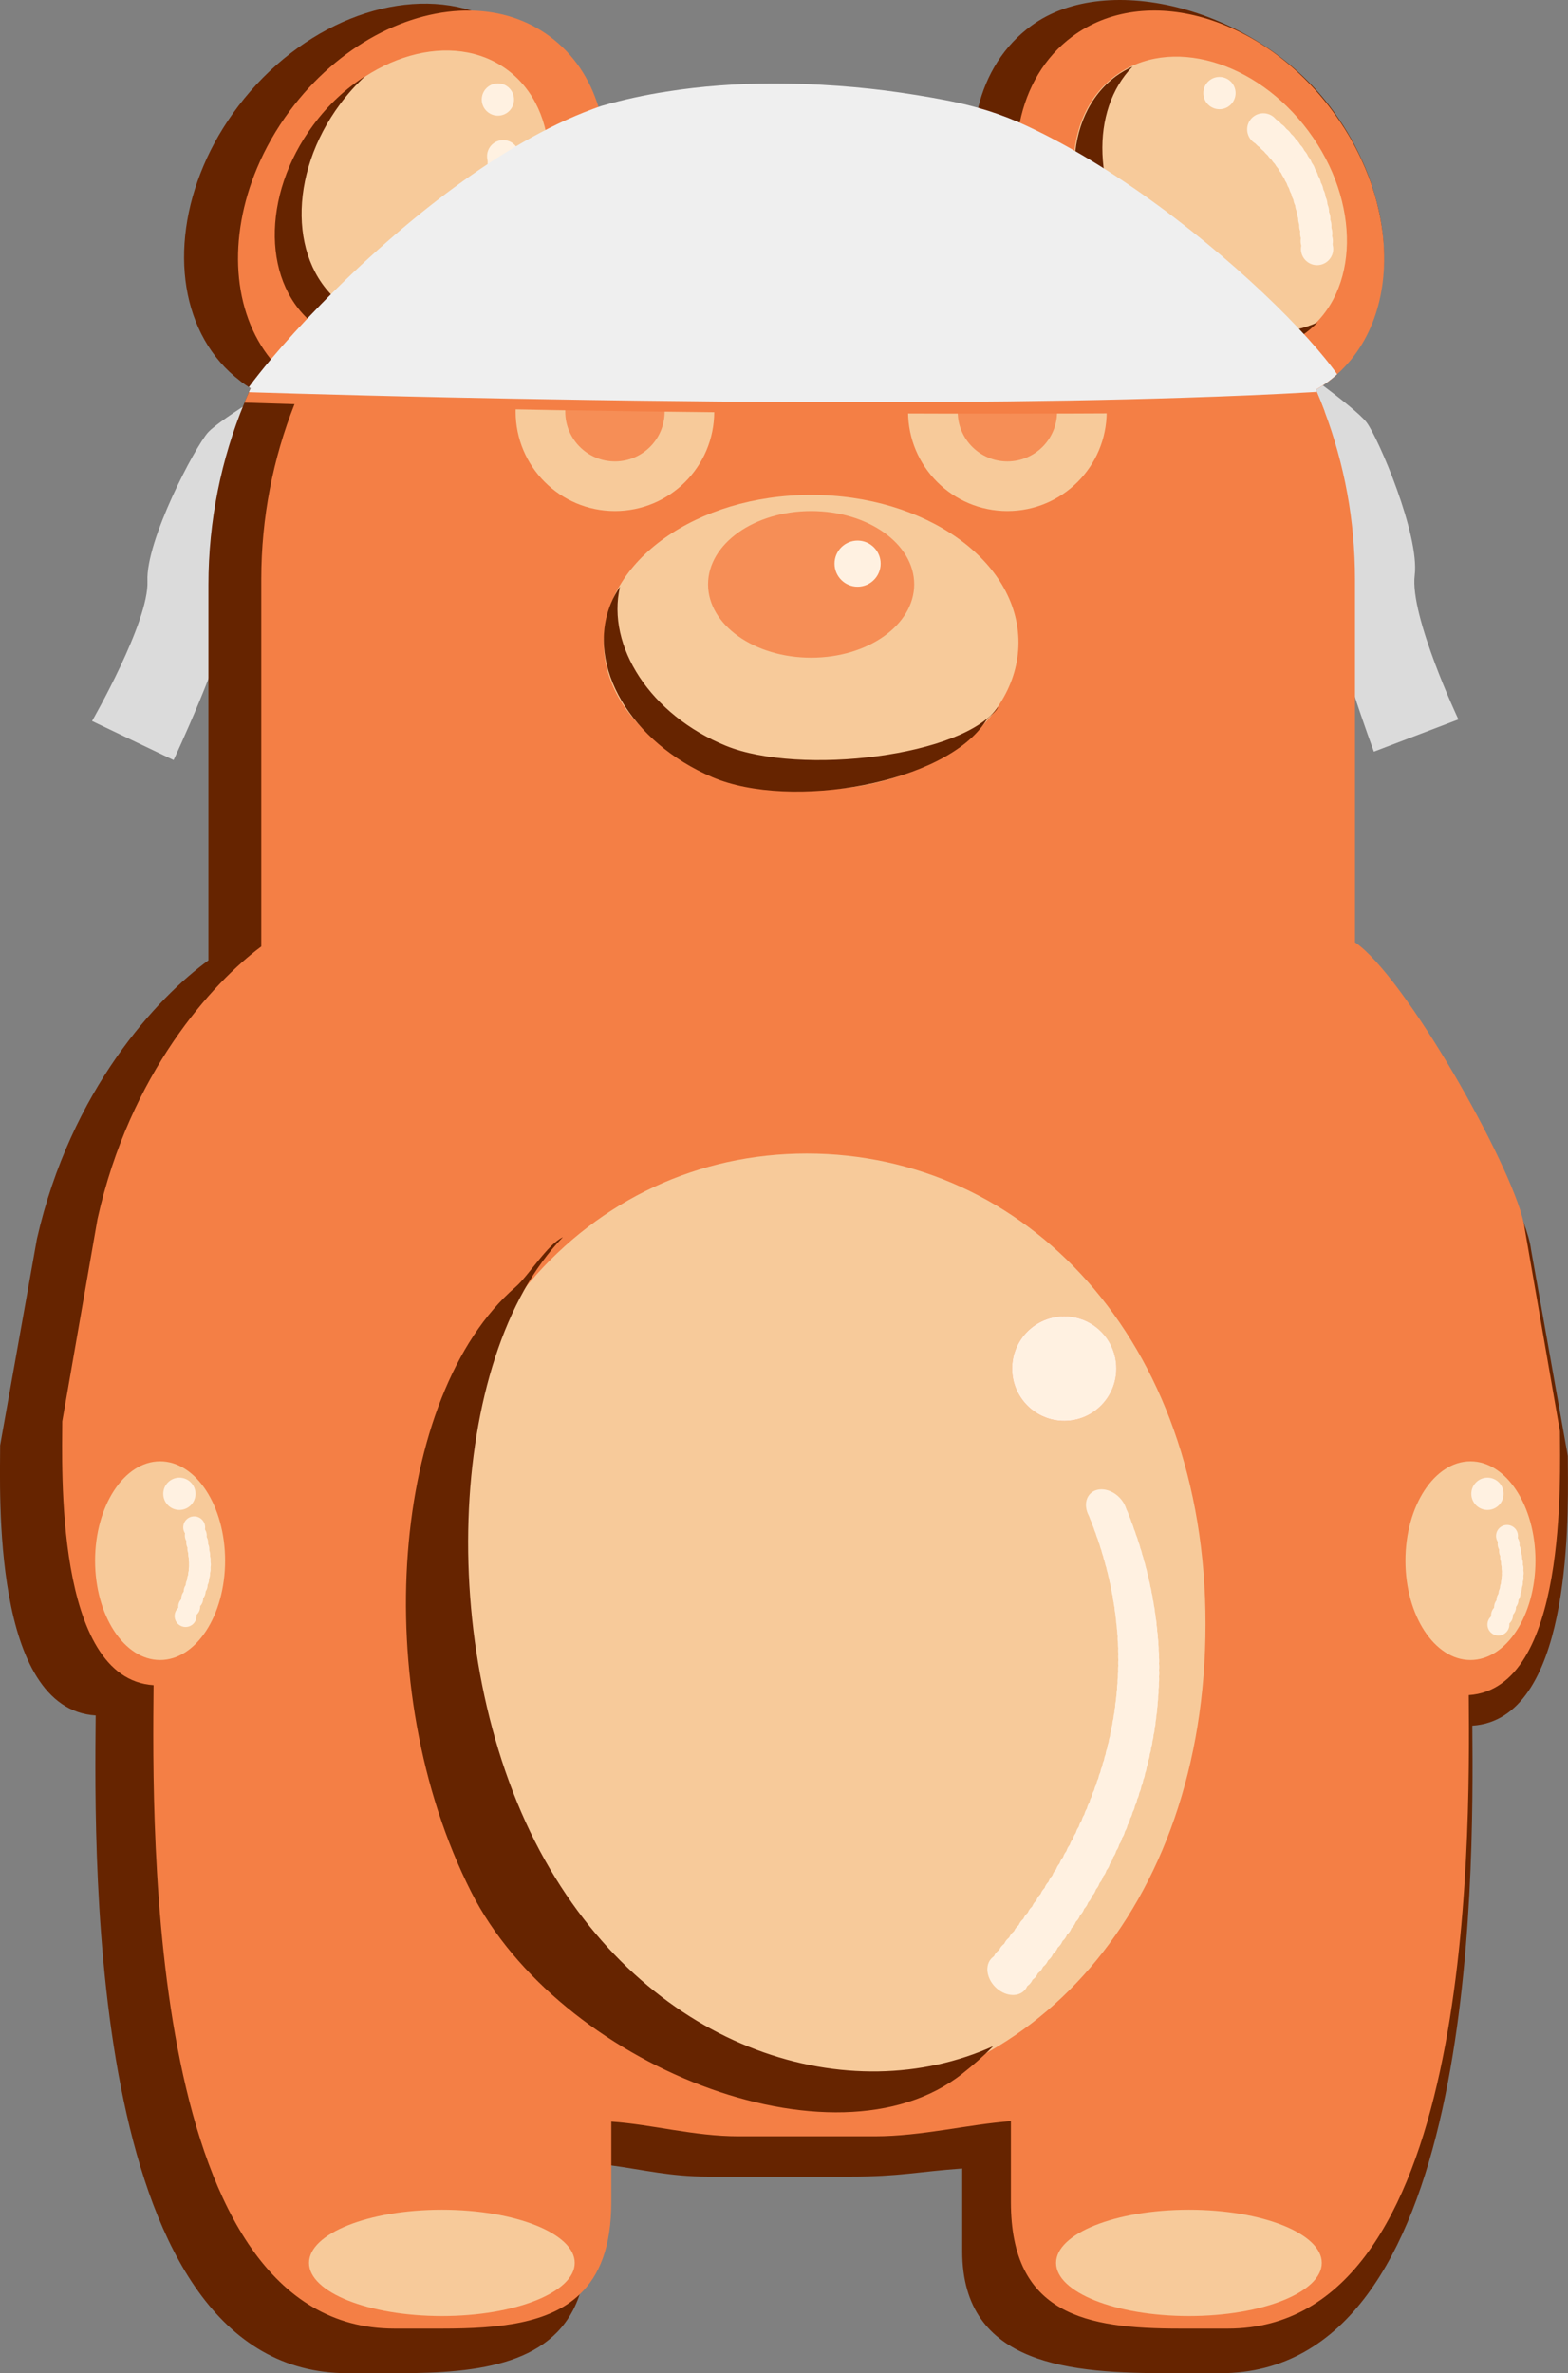 <?xml version="1.0" encoding="UTF-8"?>
<svg xmlns="http://www.w3.org/2000/svg" viewBox="0 0 233.21 352.83">
  <rect x="0" y="0" width="233.21" height="352.83" fill="#808080" stroke="none"/>
  <defs>
    <style>
      .cls-1 {
        fill: #dbdbdb;
      }

      .cls-2 {
        isolation: isolate;
      }

      .cls-3 {
        fill: #f68e56;
      }

      .cls-4 {
        fill: #f7ca9a;
      }

      .cls-5 {
        mix-blend-mode: multiply;
      }

      .cls-5, .cls-6 {
        fill: #f47f45;
      }

      .cls-7 {
        fill: #fff1e1;
      }

      .cls-8 {
        fill: #efefef;
      }

      .cls-9 {
        fill: #662400;
      }
    </style>
  </defs>
  <g class="cls-2">
    <g id="Calque_2" data-name="Calque 2">
      <g id="Calque_1-2" data-name="Calque 1">
        <g id="Calque_3" data-name="Calque 3">
          <path class="cls-1" d="m43.68,55.81l9.62,9.8s-17.99,18.12-19.02,24.85c-1.03,6.73-8.46,22.54-8.46,22.54l-12.13-5.8s8.5-14.77,8.24-20.81c-.26-6.05,7.07-19.94,9.01-22.1,1.94-2.15,12.75-8.48,12.75-8.48Z"/>
          <path class="cls-1" d="m191.22,53.28l-10.39,8.98s16.45,19.53,16.92,26.33c.47,6.79,6.59,23.16,6.59,23.16l12.57-4.79s-7.26-15.41-6.5-21.42c.75-6.01-5.41-20.46-7.17-22.76s-12.01-9.5-12.01-9.5Z"/>
          <path class="cls-9" d="m218.98,256.56c.21,23.98.35,96.27-37.49,96.27h-7.5c-14.52,0-30.88-.99-30.88-18.15v-12.28c-6.65.47-9.31,1.2-16.58,1.2h-21.25c-5.57,0-9.67-1.03-14.36-1.66-1.15-.15-2.35-.28-3.61-.37l-.04,12.23c0,2.84-.37,5.26-1.06,7.32h0c-3.46,10.41-14.9,11.71-27.01,11.71h-7.5c-38.67,0-37.67-75.5-37.47-97.79C-1.23,254.08.02,221.68.02,214.95v-.06s3.19-17.88,3.19-17.88l2.28-12.81c5.04-22.18,17.97-35.96,25.51-41.42v-55.8c0-9.59,1.91-18.75,5.36-27.12.21-.52.43-1.04.66-1.55.07-.17.14-.33.22-.5.01-.03.03-.06.04-.09-.09-.06-.18-.11-.27-.17-.31-.2-.61-.4-.91-.62-.13-.09-.25-.19-.38-.3-8.81-6.7-10.67-19.71-5.45-31.98,1.28-3.04,3.01-6.03,5.17-8.87C44.71,3.59,59.04-1.91,70.12,1.58h.01c2.08.65,4.04,1.62,5.83,2.92,4.25,3.09,6.96,7.59,8.1,12.79,1.34-.39,2.7-.75,4.07-1.07.3-.07.61-.14.91-.21,5.29-1.18,10.81-1.8,16.47-1.8h21.25c6.55,0,10.21.33,15.4,1.73.02,0,.03,0,.05.01.96.25,1.98.55,3.08.89.02-.1.04-.19.07-.29.04-.18.08-.35.12-.52,1.2-4.96,3.85-9.26,7.96-12.24,11.37-8.25,33.31-2.48,44.32,11.99,1.94,2.55,3.53,5.22,4.76,7.94.77,1.67,1.4,3.36,1.89,5.05.24.8.45,1.61.63,2.42.11.48.2.95.29,1.42,1.49,8.42-.34,16.47-5.48,21.86-.33.36-.69.71-1.06,1.05-.45.43-.93.82-1.42,1.19-.09.08-.19.15-.28.22-.61.45-1.26.85-1.91,1.22l.06.15h.01c.42.95.81,1.91,1.19,2.88,3.11,8.02,4.83,16.71,4.83,25.8v55.16c7.02,4.64,21.27,28.49,25.34,39.61.01.01.01.02.01.03.59,1.62.97,2.96,1.08,3.93l1.95,10.92,3.53,19.84c0,.41,0,.92.01,1.51.08,9.06.28,37.66-14.21,38.58Z"/>
          <path class="cls-6" d="m218.45,252.02c.2,23.47.33,94.18-35.82,94.18h-7.16c-13.87,0-25.12-2.03-25.12-18.82v-12.02c-6.35.47-13.28,2.25-20.23,2.25h-20.29c-6.63,0-12.82-1.77-18.91-2.18v11.95c0,6.61-1.74,10.93-4.71,13.74h0c-4.55,4.33-12,5.08-20.41,5.08h-7.16c-36.94,0-35.99-73.86-35.8-95.66-14.77-.94-13.58-32.64-13.58-39.22l5.24-30.08c4.81-21.7,17.16-35.18,24.36-40.52v-54.59c0-9.19,1.75-17.97,4.94-26.04.2-.52.41-1.04.63-1.56.12-.29.24-.58.37-.87.02-.05.04-.1.06-.15-.38-.24-.76-.5-1.13-.77-.04-.03-.08-.06-.11-.09h-.01c-1.26-.95-2.37-2.03-3.32-3.23-5.73-7.06-6.44-18.02-2.06-28.43,1.22-2.91,2.84-5.78,4.87-8.51C50.33,6.75,60.77,1.37,70.12,1.58h.01c4.26.09,8.28,1.34,11.68,3.87,3.51,2.61,5.91,6.24,7.2,10.45.01.04.02.07.03.11.2.64.37,1.29.51,1.95,6.49-1.96,13.37-3.01,20.5-3.01h20.29c4.03,0,7.98.34,11.82.99.02,0,.03,0,.05.01,1.06.17,2.11.37,3.15.6,2.06.44,4.09.98,6.09,1.6.07.02.15.05.22.07,1.06-5.19,3.66-9.7,7.79-12.77,10.86-8.07,28.2-3.13,38.71,11.03,1.73,2.33,3.17,4.76,4.31,7.24.78,1.67,1.42,3.36,1.93,5.05.24.8.45,1.61.63,2.42.11.48.2.95.29,1.42,1.54,8.42-.22,16.5-5.27,21.86-.37.41-.77.8-1.19,1.17-.41.38-.84.73-1.29,1.07-.01,0-.03.02-.04.03-.59.44-1.21.83-1.83,1.19.05.11.1.23.14.34.41.96.8,1.92,1.16,2.9,2.92,7.77,4.52,16.17,4.52,24.96v53.97c7.39,4.99,23.16,32.82,25.08,41.65.01.01.01.02.01.03.08.34.13.66.16.94l5.23,30.08c0,6.58,1.19,38.26-13.56,39.22Z"/>
          <ellipse class="cls-4" cx="179.99" cy="30.33" rx="18.2" ry="23.72" transform="translate(17.4 113.28) rotate(-36.59)"/>
          <path class="cls-9" d="m169.67,38.29c-7.22-9.72-7.57-21.87-1.22-28.4-.85.4-1.68.86-2.46,1.43-8.07,5.99-8.28,19.38-.47,29.9,7.81,10.52,20.69,14.19,28.76,8.2.61-.46,1.17-.97,1.69-1.5-8.05,3.77-19.24-.12-26.3-9.63Z"/>
          <ellipse class="cls-4" cx="120.64" cy="95.52" rx="30.84" ry="21.94"/>
          <ellipse class="cls-3" cx="120.64" cy="86.88" rx="15.33" ry="10.9"/>
          <ellipse class="cls-4" cx="176.83" cy="336.43" rx="19.76" ry="7.9"/>
          <ellipse class="cls-4" cx="65.72" cy="336.43" rx="19.76" ry="7.9"/>
          <ellipse class="cls-4" cx="218.7" cy="232.03" rx="9.67" ry="14.77"/>
          <ellipse class="cls-4" cx="23.81" cy="232.03" rx="9.67" ry="14.77"/>
          <circle class="cls-4" cx="149.83" cy="61.21" r="14.77"/>
          <circle class="cls-3" cx="149.83" cy="61.21" r="7.39"/>
          <ellipse class="cls-4" cx="61.33" cy="29.44" rx="23.72" ry="18.2" transform="translate(1.13 61.13) rotate(-53.41)"/>
          <path class="cls-9" d="m51.05,45.38c-8.07-5.99-8.28-19.38-.47-29.9,1.14-1.54,2.41-2.92,3.74-4.16-2.84,1.82-5.5,4.25-7.73,7.27-7.81,10.52-7.6,23.91.47,29.9,6.89,5.11,17.27,3.17,25.02-4.04-7.07,4.54-15.26,5.21-21.02.93Z"/>
          <circle class="cls-7" cx="158.79" cy="54.56" r="3.43"/>
          <g>
            <circle class="cls-4" cx="91.46" cy="61.21" r="14.77"/>
            <circle class="cls-3" cx="91.46" cy="61.21" r="7.39"/>
            <circle class="cls-7" cx="100.42" cy="54.56" r="3.43"/>
          </g>
          <path class="cls-9" d="m107.97,110.88c-11.21-4.57-17.81-14.78-15.76-23.65-.52.78-1,1.61-1.36,2.5-3.8,9.31,3.05,20.66,15.09,25.81,11.61,4.97,34.82.98,40.72-8.41.41-.65,1.61-1.32,1.78-2.05-4.93,7.39-29.5,10.27-40.47,5.8Z"/>
          <circle class="cls-7" cx="127.55" cy="83.8" r="3.43"/>
          <circle class="cls-7" cx="181.37" cy="13.84" r="2.4"/>
          <g>
            <circle class="cls-7" cx="195.89" cy="37.02" r="2.4"/>
            <circle class="cls-7" cx="195.84" cy="35.83" r="2.4"/>
            <circle class="cls-7" cx="195.76" cy="34.68" r="2.4"/>
            <circle class="cls-7" cx="195.63" cy="33.56" r="2.4"/>
            <circle class="cls-7" cx="195.47" cy="32.48" r="2.4"/>
            <circle class="cls-7" cx="195.27" cy="31.43" r="2.4"/>
            <circle class="cls-7" cx="195.03" cy="30.4" r="2.4"/>
            <circle class="cls-7" cx="194.75" cy="29.41" r="2.4"/>
            <circle class="cls-7" cx="194.43" cy="28.45" r="2.4"/>
            <circle class="cls-7" cx="194.08" cy="27.53" r="2.4"/>
            <circle class="cls-7" cx="193.69" cy="26.63" r="2.4"/>
            <circle class="cls-7" cx="193.27" cy="25.76" r="2.4"/>
            <circle class="cls-7" cx="192.81" cy="24.92" r="2.4"/>
            <circle class="cls-7" cx="192.31" cy="24.11" r="2.4"/>
            <circle class="cls-7" cx="191.78" cy="23.33" r="2.4"/>
            <circle class="cls-7" cx="191.21" cy="22.58" r="2.4"/>
            <circle class="cls-7" cx="190.61" cy="21.86" r="2.4"/>
            <circle class="cls-7" cx="189.98" cy="21.16" r="2.4"/>
            <circle class="cls-7" cx="189.32" cy="20.5" r="2.4"/>
            <circle class="cls-7" cx="188.62" cy="19.86" r="2.4"/>
            <circle class="cls-7" cx="187.89" cy="19.24" r="2.4"/>
          </g>
          <g>
            <path class="cls-4" d="m120,171.5c-32.39,0-58.02,27.53-58.02,69.92,0,42.39,26.26,70.53,58.66,70.53,32.39,0,58.66-28.14,58.66-70.53s-26.9-69.92-59.3-69.92Zm33.29,37.92c-3.27-2.77-3.69-7.67-.94-10.96,2.76-3.29,7.64-3.71,10.91-.94,3.27,2.77,3.69,7.67.94,10.96-2.76,3.29-7.64,3.71-10.91.94Z"/>
            <ellipse class="cls-7" cx="158.28" cy="203.47" rx="7.75" ry="7.78"/>
          </g>
          <g>
            <ellipse class="cls-7" cx="149.91" cy="293.55" rx="2.66" ry="3.42" transform="translate(-163.73 192.19) rotate(-45.04)"/>
            <ellipse class="cls-7" cx="150.71" cy="292.6" rx="2.66" ry="3.42" transform="translate(-162.83 192.47) rotate(-45.04)"/>
            <ellipse class="cls-7" cx="151.48" cy="291.66" rx="2.66" ry="3.42" transform="translate(-161.93 192.74) rotate(-45.04)"/>
            <ellipse class="cls-7" cx="152.24" cy="290.72" rx="2.66" ry="3.42" transform="translate(-161.04 193) rotate(-45.04)"/>
            <ellipse class="cls-7" cx="152.98" cy="289.78" rx="2.66" ry="3.42" transform="translate(-160.16 193.25) rotate(-45.04)"/>
            <ellipse class="cls-7" cx="153.7" cy="288.84" rx="2.66" ry="3.42" transform="translate(-159.28 193.49) rotate(-45.04)"/>
            <ellipse class="cls-7" cx="154.41" cy="287.9" rx="2.66" ry="3.42" transform="translate(-158.41 193.71) rotate(-45.04)"/>
            <ellipse class="cls-7" cx="155.1" cy="286.96" rx="2.66" ry="3.42" transform="translate(-157.54 193.93) rotate(-45.04)"/>
            <ellipse class="cls-7" cx="155.77" cy="286.02" rx="2.66" ry="3.42" transform="translate(-156.68 194.13) rotate(-45.04)"/>
            <ellipse class="cls-7" cx="156.43" cy="285.08" rx="2.66" ry="3.42" transform="translate(-155.82 194.32) rotate(-45.04)"/>
            <ellipse class="cls-7" cx="157.07" cy="284.14" rx="2.66" ry="3.42" transform="translate(-154.97 194.49) rotate(-45.04)"/>
            <ellipse class="cls-7" cx="157.69" cy="283.2" rx="2.66" ry="3.42" transform="translate(-154.12 194.66) rotate(-45.04)"/>
            <ellipse class="cls-7" cx="158.3" cy="282.26" rx="2.66" ry="3.42" transform="translate(-153.28 194.81) rotate(-45.04)"/>
            <ellipse class="cls-7" cx="158.89" cy="281.33" rx="2.66" ry="3.42" transform="translate(-152.45 194.95) rotate(-45.04)"/>
            <ellipse class="cls-7" cx="159.46" cy="280.39" rx="2.66" ry="3.42" transform="translate(-151.62 195.09) rotate(-45.04)"/>
            <ellipse class="cls-7" cx="160.02" cy="279.46" rx="2.66" ry="3.42" transform="translate(-150.79 195.2) rotate(-45.04)"/>
            <ellipse class="cls-7" cx="160.56" cy="278.52" rx="2.66" ry="3.42" transform="translate(-149.97 195.31) rotate(-45.04)"/>
            <ellipse class="cls-7" cx="161.08" cy="277.59" rx="2.66" ry="3.42" transform="translate(-149.16 195.41) rotate(-45.04)"/>
            <ellipse class="cls-7" cx="161.59" cy="276.65" rx="2.66" ry="3.42" transform="translate(-148.35 195.49) rotate(-45.04)"/>
            <ellipse class="cls-7" cx="162.08" cy="275.72" rx="2.66" ry="3.42" transform="translate(-147.54 195.57) rotate(-45.04)"/>
            <ellipse class="cls-7" cx="162.55" cy="274.79" rx="2.66" ry="3.42" transform="translate(-146.74 195.63) rotate(-45.04)"/>
            <ellipse class="cls-7" cx="163.01" cy="273.85" rx="2.66" ry="3.42" transform="translate(-145.95 195.68) rotate(-45.04)"/>
            <ellipse class="cls-7" cx="163.45" cy="272.92" rx="2.66" ry="3.42" transform="translate(-145.16 195.72) rotate(-45.04)"/>
            <ellipse class="cls-7" cx="163.88" cy="271.99" rx="2.66" ry="3.42" transform="translate(-144.38 195.75) rotate(-45.04)"/>
            <ellipse class="cls-7" cx="164.29" cy="271.06" rx="2.66" ry="3.42" transform="translate(-143.6 195.76) rotate(-45.04)"/>
            <ellipse class="cls-7" cx="164.68" cy="270.13" rx="2.66" ry="3.42" transform="translate(-142.83 195.77) rotate(-45.04)"/>
            <ellipse class="cls-7" cx="165.06" cy="269.2" rx="2.66" ry="3.42" transform="translate(-142.06 195.76) rotate(-45.04)"/>
            <ellipse class="cls-7" cx="165.42" cy="268.27" rx="2.66" ry="3.42" transform="translate(-141.3 195.74) rotate(-45.04)"/>
            <ellipse class="cls-7" cx="165.76" cy="267.35" rx="2.66" ry="3.42" transform="translate(-140.54 195.72) rotate(-45.04)"/>
            <ellipse class="cls-7" cx="166.09" cy="266.42" rx="2.66" ry="3.42" transform="translate(-139.79 195.68) rotate(-45.04)"/>
            <ellipse class="cls-7" cx="166.4" cy="265.49" rx="2.66" ry="3.42" transform="translate(-139.04 195.63) rotate(-45.04)"/>
            <ellipse class="cls-7" cx="166.7" cy="264.57" rx="2.66" ry="3.42" transform="translate(-138.3 195.56) rotate(-45.04)"/>
            <ellipse class="cls-7" cx="166.98" cy="263.64" rx="2.66" ry="3.42" transform="translate(-137.56 195.49) rotate(-45.04)"/>
            <ellipse class="cls-7" cx="167.25" cy="262.72" rx="2.66" ry="3.42" transform="translate(-136.83 195.41) rotate(-45.04)"/>
            <ellipse class="cls-7" cx="167.49" cy="261.79" rx="2.66" ry="3.42" transform="translate(-136.1 195.31) rotate(-45.04)"/>
            <ellipse class="cls-7" cx="167.73" cy="260.87" rx="2.66" ry="3.42" transform="translate(-135.38 195.21) rotate(-45.04)"/>
            <ellipse class="cls-7" cx="167.94" cy="259.95" rx="2.66" ry="3.42" transform="translate(-134.66 195.09) rotate(-45.04)"/>
            <ellipse class="cls-7" cx="168.15" cy="259.02" rx="2.66" ry="3.42" transform="translate(-133.95 194.96) rotate(-45.04)"/>
            <ellipse class="cls-7" cx="168.33" cy="258.1" rx="2.66" ry="3.42" transform="translate(-133.24 194.82) rotate(-45.04)"/>
            <ellipse class="cls-7" cx="168.5" cy="257.18" rx="2.66" ry="3.42" transform="translate(-132.54 194.67) rotate(-45.04)"/>
            <ellipse class="cls-7" cx="168.66" cy="256.26" rx="2.66" ry="3.42" transform="translate(-131.84 194.51) rotate(-45.04)"/>
            <ellipse class="cls-7" cx="168.8" cy="255.34" rx="2.66" ry="3.42" transform="translate(-131.15 194.34) rotate(-45.04)"/>
            <ellipse class="cls-7" cx="168.92" cy="254.42" rx="2.66" ry="3.42" transform="translate(-130.47 194.16) rotate(-45.04)"/>
            <ellipse class="cls-7" cx="169.03" cy="253.5" rx="2.66" ry="3.42" transform="translate(-129.78 193.97) rotate(-45.04)"/>
            <ellipse class="cls-7" cx="169.12" cy="252.59" rx="2.66" ry="3.42" transform="translate(-129.11 193.76) rotate(-45.04)"/>
            <ellipse class="cls-7" cx="169.2" cy="251.67" rx="2.66" ry="3.42" transform="translate(-128.44 193.55) rotate(-45.04)"/>
            <ellipse class="cls-7" cx="169.26" cy="250.75" rx="2.66" ry="3.42" transform="translate(-127.77 193.33) rotate(-45.04)"/>
            <ellipse class="cls-7" cx="169.31" cy="249.84" rx="2.66" ry="3.42" transform="translate(-127.11 193.09) rotate(-45.04)"/>
            <ellipse class="cls-7" cx="169.34" cy="248.92" rx="2.66" ry="3.42" transform="translate(-126.45 192.84) rotate(-45.04)"/>
            <ellipse class="cls-7" cx="169.36" cy="248.01" rx="2.66" ry="3.42" transform="translate(-125.8 192.59) rotate(-45.04)"/>
            <ellipse class="cls-7" cx="169.36" cy="247.09" rx="2.66" ry="3.42" transform="translate(-125.15 192.32) rotate(-45.04)"/>
            <ellipse class="cls-7" cx="169.35" cy="246.18" rx="2.66" ry="3.42" transform="translate(-124.51 192.04) rotate(-45.04)"/>
            <ellipse class="cls-7" cx="169.32" cy="245.27" rx="2.66" ry="3.42" transform="translate(-123.87 191.76) rotate(-45.04)"/>
            <ellipse class="cls-7" cx="169.27" cy="244.36" rx="2.66" ry="3.42" transform="translate(-123.24 191.46) rotate(-45.04)"/>
            <ellipse class="cls-7" cx="169.22" cy="243.45" rx="2.66" ry="3.42" transform="translate(-122.61 191.15) rotate(-45.04)"/>
            <ellipse class="cls-7" cx="169.14" cy="242.54" rx="2.66" ry="3.42" transform="translate(-121.99 190.83) rotate(-45.04)"/>
            <ellipse class="cls-7" cx="169.05" cy="241.63" rx="2.66" ry="3.42" transform="translate(-121.38 190.5) rotate(-45.04)"/>
            <ellipse class="cls-7" cx="168.95" cy="240.72" rx="2.66" ry="3.42" transform="translate(-120.76 190.16) rotate(-45.04)"/>
            <ellipse class="cls-7" cx="168.83" cy="239.81" rx="2.66" ry="3.42" transform="translate(-120.16 189.81) rotate(-45.04)"/>
            <ellipse class="cls-7" cx="168.7" cy="238.9" rx="2.66" ry="3.42" transform="translate(-119.55 189.45) rotate(-45.04)"/>
            <ellipse class="cls-7" cx="168.55" cy="238" rx="2.66" ry="3.42" transform="translate(-118.96 189.08) rotate(-45.04)"/>
            <ellipse class="cls-7" cx="168.39" cy="237.09" rx="2.66" ry="3.42" transform="translate(-118.36 188.7) rotate(-45.04)"/>
            <ellipse class="cls-7" cx="168.21" cy="236.19" rx="2.66" ry="3.42" transform="translate(-117.77 188.31) rotate(-45.04)"/>
            <ellipse class="cls-7" cx="168.02" cy="235.28" rx="2.66" ry="3.42" transform="translate(-117.19 187.91) rotate(-45.04)"/>
            <ellipse class="cls-7" cx="167.81" cy="234.38" rx="2.66" ry="3.42" transform="translate(-116.61 187.49) rotate(-45.04)"/>
            <ellipse class="cls-7" cx="167.59" cy="233.48" rx="2.66" ry="3.42" transform="translate(-116.04 187.07) rotate(-45.04)"/>
            <ellipse class="cls-7" cx="167.35" cy="232.58" rx="2.66" ry="3.42" transform="translate(-115.47 186.64) rotate(-45.04)"/>
            <ellipse class="cls-7" cx="167.1" cy="231.68" rx="2.66" ry="3.42" transform="translate(-114.91 186.2) rotate(-45.04)"/>
            <ellipse class="cls-7" cx="166.84" cy="230.78" rx="2.66" ry="3.42" transform="translate(-114.35 185.75) rotate(-45.04)"/>
            <ellipse class="cls-7" cx="166.56" cy="229.88" rx="2.66" ry="3.42" transform="translate(-113.79 185.29) rotate(-45.04)"/>
            <ellipse class="cls-7" cx="166.27" cy="228.98" rx="2.66" ry="3.42" transform="translate(-113.24 184.82) rotate(-45.04)"/>
            <ellipse class="cls-7" cx="165.96" cy="228.08" rx="2.66" ry="3.42" transform="translate(-112.7 184.34) rotate(-45.04)"/>
            <ellipse class="cls-7" cx="165.64" cy="227.18" rx="2.66" ry="3.42" transform="translate(-112.16 183.84) rotate(-45.04)"/>
            <ellipse class="cls-7" cx="165.3" cy="226.29" rx="2.66" ry="3.42" transform="translate(-111.62 183.34) rotate(-45.04)"/>
            <ellipse class="cls-7" cx="164.95" cy="225.39" rx="2.66" ry="3.42" transform="translate(-111.09 182.83) rotate(-45.04)"/>
            <ellipse class="cls-7" cx="164.58" cy="224.5" rx="2.66" ry="3.42" transform="translate(-110.57 182.31) rotate(-45.04)"/>
          </g>
          <circle class="cls-7" cx="74.05" cy="14.8" r="2.4"/>
          <path class="cls-9" d="m81.04,276.54c-16.49-29.36-14.7-74.77,2.68-92.6-2.25,1.01-5.08,5.7-7.03,7.39-18.53,16.02-22.02,59.5-6.61,89.95,12.98,25.66,54.06,42.08,73.06,27.01,1.61-1.27,3.15-2.61,4.58-4.08-21.17,9.56-50.54,1.06-66.68-27.67Z"/>
          <g>
            <circle class="cls-7" cx="67.92" cy="41.46" r="2.4"/>
            <circle class="cls-7" cx="68.73" cy="40.59" r="2.4"/>
            <circle class="cls-7" cx="69.48" cy="39.71" r="2.4"/>
            <circle class="cls-7" cx="70.18" cy="38.83" r="2.4"/>
            <circle class="cls-7" cx="70.84" cy="37.95" r="2.4"/>
            <circle class="cls-7" cx="71.44" cy="37.06" r="2.4"/>
            <circle class="cls-7" cx="71.99" cy="36.17" r="2.4"/>
            <circle class="cls-7" cx="72.49" cy="35.27" r="2.4"/>
            <circle class="cls-7" cx="72.95" cy="34.37" r="2.4"/>
            <circle class="cls-7" cx="73.36" cy="33.47" r="2.4"/>
            <circle class="cls-7" cx="73.72" cy="32.56" r="2.4"/>
            <circle class="cls-7" cx="74.03" cy="31.64" r="2.4"/>
            <circle class="cls-7" cx="74.3" cy="30.72" r="2.4"/>
            <circle class="cls-7" cx="74.52" cy="29.8" r="2.4"/>
            <circle class="cls-7" cx="74.69" cy="28.87" r="2.4"/>
            <circle class="cls-7" cx="74.83" cy="27.94" r="2.4"/>
            <circle class="cls-7" cx="74.91" cy="27.01" r="2.4"/>
            <circle class="cls-7" cx="74.96" cy="26.07" r="2.4"/>
            <circle class="cls-7" cx="74.96" cy="25.13" r="2.4"/>
            <circle class="cls-7" cx="74.92" cy="24.18" r="2.4"/>
            <circle class="cls-7" cx="74.84" cy="23.23" r="2.4"/>
          </g>
          <circle class="cls-7" cx="26.68" cy="222.09" r="2.4"/>
          <circle class="cls-7" cx="221.23" cy="222.09" r="2.4"/>
          <g>
            <circle class="cls-7" cx="27.6" cy="240.26" r="1.63"/>
            <circle class="cls-7" cx="28.14" cy="238.87" r="1.63"/>
            <circle class="cls-7" cx="28.59" cy="237.66" r="1.63"/>
            <circle class="cls-7" cx="28.95" cy="236.6" r="1.63"/>
            <circle class="cls-7" cx="29.25" cy="235.67" r="1.63"/>
            <circle class="cls-7" cx="29.46" cy="234.83" r="1.63"/>
            <circle class="cls-7" cx="29.61" cy="234.06" r="1.63"/>
            <circle class="cls-7" cx="29.7" cy="233.33" r="1.63"/>
            <circle class="cls-7" cx="29.73" cy="232.61" r="1.63"/>
            <circle class="cls-7" cx="29.7" cy="231.89" r="1.63"/>
            <circle class="cls-7" cx="29.62" cy="231.12" r="1.63"/>
            <circle class="cls-7" cx="29.5" cy="230.28" r="1.63"/>
            <circle class="cls-7" cx="29.33" cy="229.34" r="1.63"/>
            <circle class="cls-7" cx="29.12" cy="228.28" r="1.63"/>
            <circle class="cls-7" cx="28.88" cy="227.07" r="1.63"/>
          </g>
          <g>
            <circle class="cls-7" cx="222.86" cy="241.53" r="1.63"/>
            <circle class="cls-7" cx="223.4" cy="240.15" r="1.63"/>
            <circle class="cls-7" cx="223.85" cy="238.94" r="1.63"/>
            <circle class="cls-7" cx="224.21" cy="237.88" r="1.63"/>
            <circle class="cls-7" cx="224.51" cy="236.94" r="1.63"/>
            <circle class="cls-7" cx="224.72" cy="236.1" r="1.63"/>
            <circle class="cls-7" cx="224.87" cy="235.33" r="1.63"/>
            <circle class="cls-7" cx="224.96" cy="234.6" r="1.63"/>
            <circle class="cls-7" cx="224.99" cy="233.89" r="1.63"/>
            <circle class="cls-7" cx="224.96" cy="233.16" r="1.63"/>
            <circle class="cls-7" cx="224.88" cy="232.39" r="1.63"/>
            <circle class="cls-7" cx="224.75" cy="231.55" r="1.63"/>
            <circle class="cls-7" cx="224.59" cy="230.62" r="1.63"/>
            <circle class="cls-7" cx="224.38" cy="229.56" r="1.63"/>
            <circle class="cls-7" cx="224.14" cy="228.35" r="1.63"/>
          </g>
          <path class="cls-5" d="m198.87,55.64h-.01c-.41.39-.83.73-1.28,1.07-.01,0-.03.02-.04.03-.59.44-1.21.83-1.83,1.19.05.11.1.23.14.34.41.96.8,1.92,1.16,2.9-.18,0-.37.01-.57.01-16.26.23-82.04.97-152.64-1.09-2.47-.07-4.95-.15-7.44-.23.21-.52.43-1.04.66-1.55.07-.17.14-.33.22-.5l7.56-.15,26.68-.55,20.96-.43,12.42-.26,7.86-.16,4.09-.08,6.55-.14,4.93-.1,9.04-.18,26.2-.54,30.93-.64,3.58-.07c.28.35.52.69.75,1.01.03.04.06.08.08.12Z"/>
          <path class="cls-8" d="m198.87,55.64h-.01c-.41.39-.83.73-1.28,1.07-.01,0-.03.02-.04.03-.59.44-1.21.83-1.83,1.19.05.11.1.23.14.34-.2,0-.4.02-.6.03h-.01c-5.98.35-12.41.62-19.14.83-11.12.36-23.06.55-35.09.62-3.28.02-6.57.03-9.85.04-2.43,0-4.85,0-7.26-.01-2.33,0-4.64,0-6.95-.02-1.99-.01-3.97-.02-5.94-.04-2.76,0-5.49-.04-8.18-.07-5.29-.05-10.43-.11-15.37-.19-7.41-.11-14.35-.24-20.57-.37-9.37-.2-17.13-.41-22.46-.56-3.78-.11-6.35-.19-7.41-.22.07-.17.14-.33.22-.5.01-.03.03-.06.04-.09-.09-.06-.18-.11-.27-.17.91-1.23,2.01-2.62,3.28-4.13,4.19-4.98,10.19-11.27,17.13-17.36,3.22-2.84,6.65-5.64,10.2-8.24,6.63-4.87,13.66-9.07,20.51-11.6.29-.11.59-.22.88-.32.12-.05.25-.09.37-.13.04-.01.09-.03.13-.04,3.18-.91,6.4-1.61,9.63-2.11,5.28-.84,10.55-1.19,15.57-1.21,2.58,0,5.09.06,7.5.2,3.34.18,6.49.48,9.38.84,3.35.43,6.35.93,8.85,1.41.28.05.55.11.82.16,1.42.28,2.83.62,4.22,1.01,2.03.57,4.03,1.28,5.97,2.12l.81.36c1.41.65,2.83,1.34,4.25,2.09,3.62,1.89,7.23,4.08,10.74,6.44,13.61,9.13,25.67,20.73,30.79,27.47.28.35.52.69.75,1.01.03.04.06.08.08.12Z"/>
        </g>
      </g>
    </g>
  </g>
</svg>